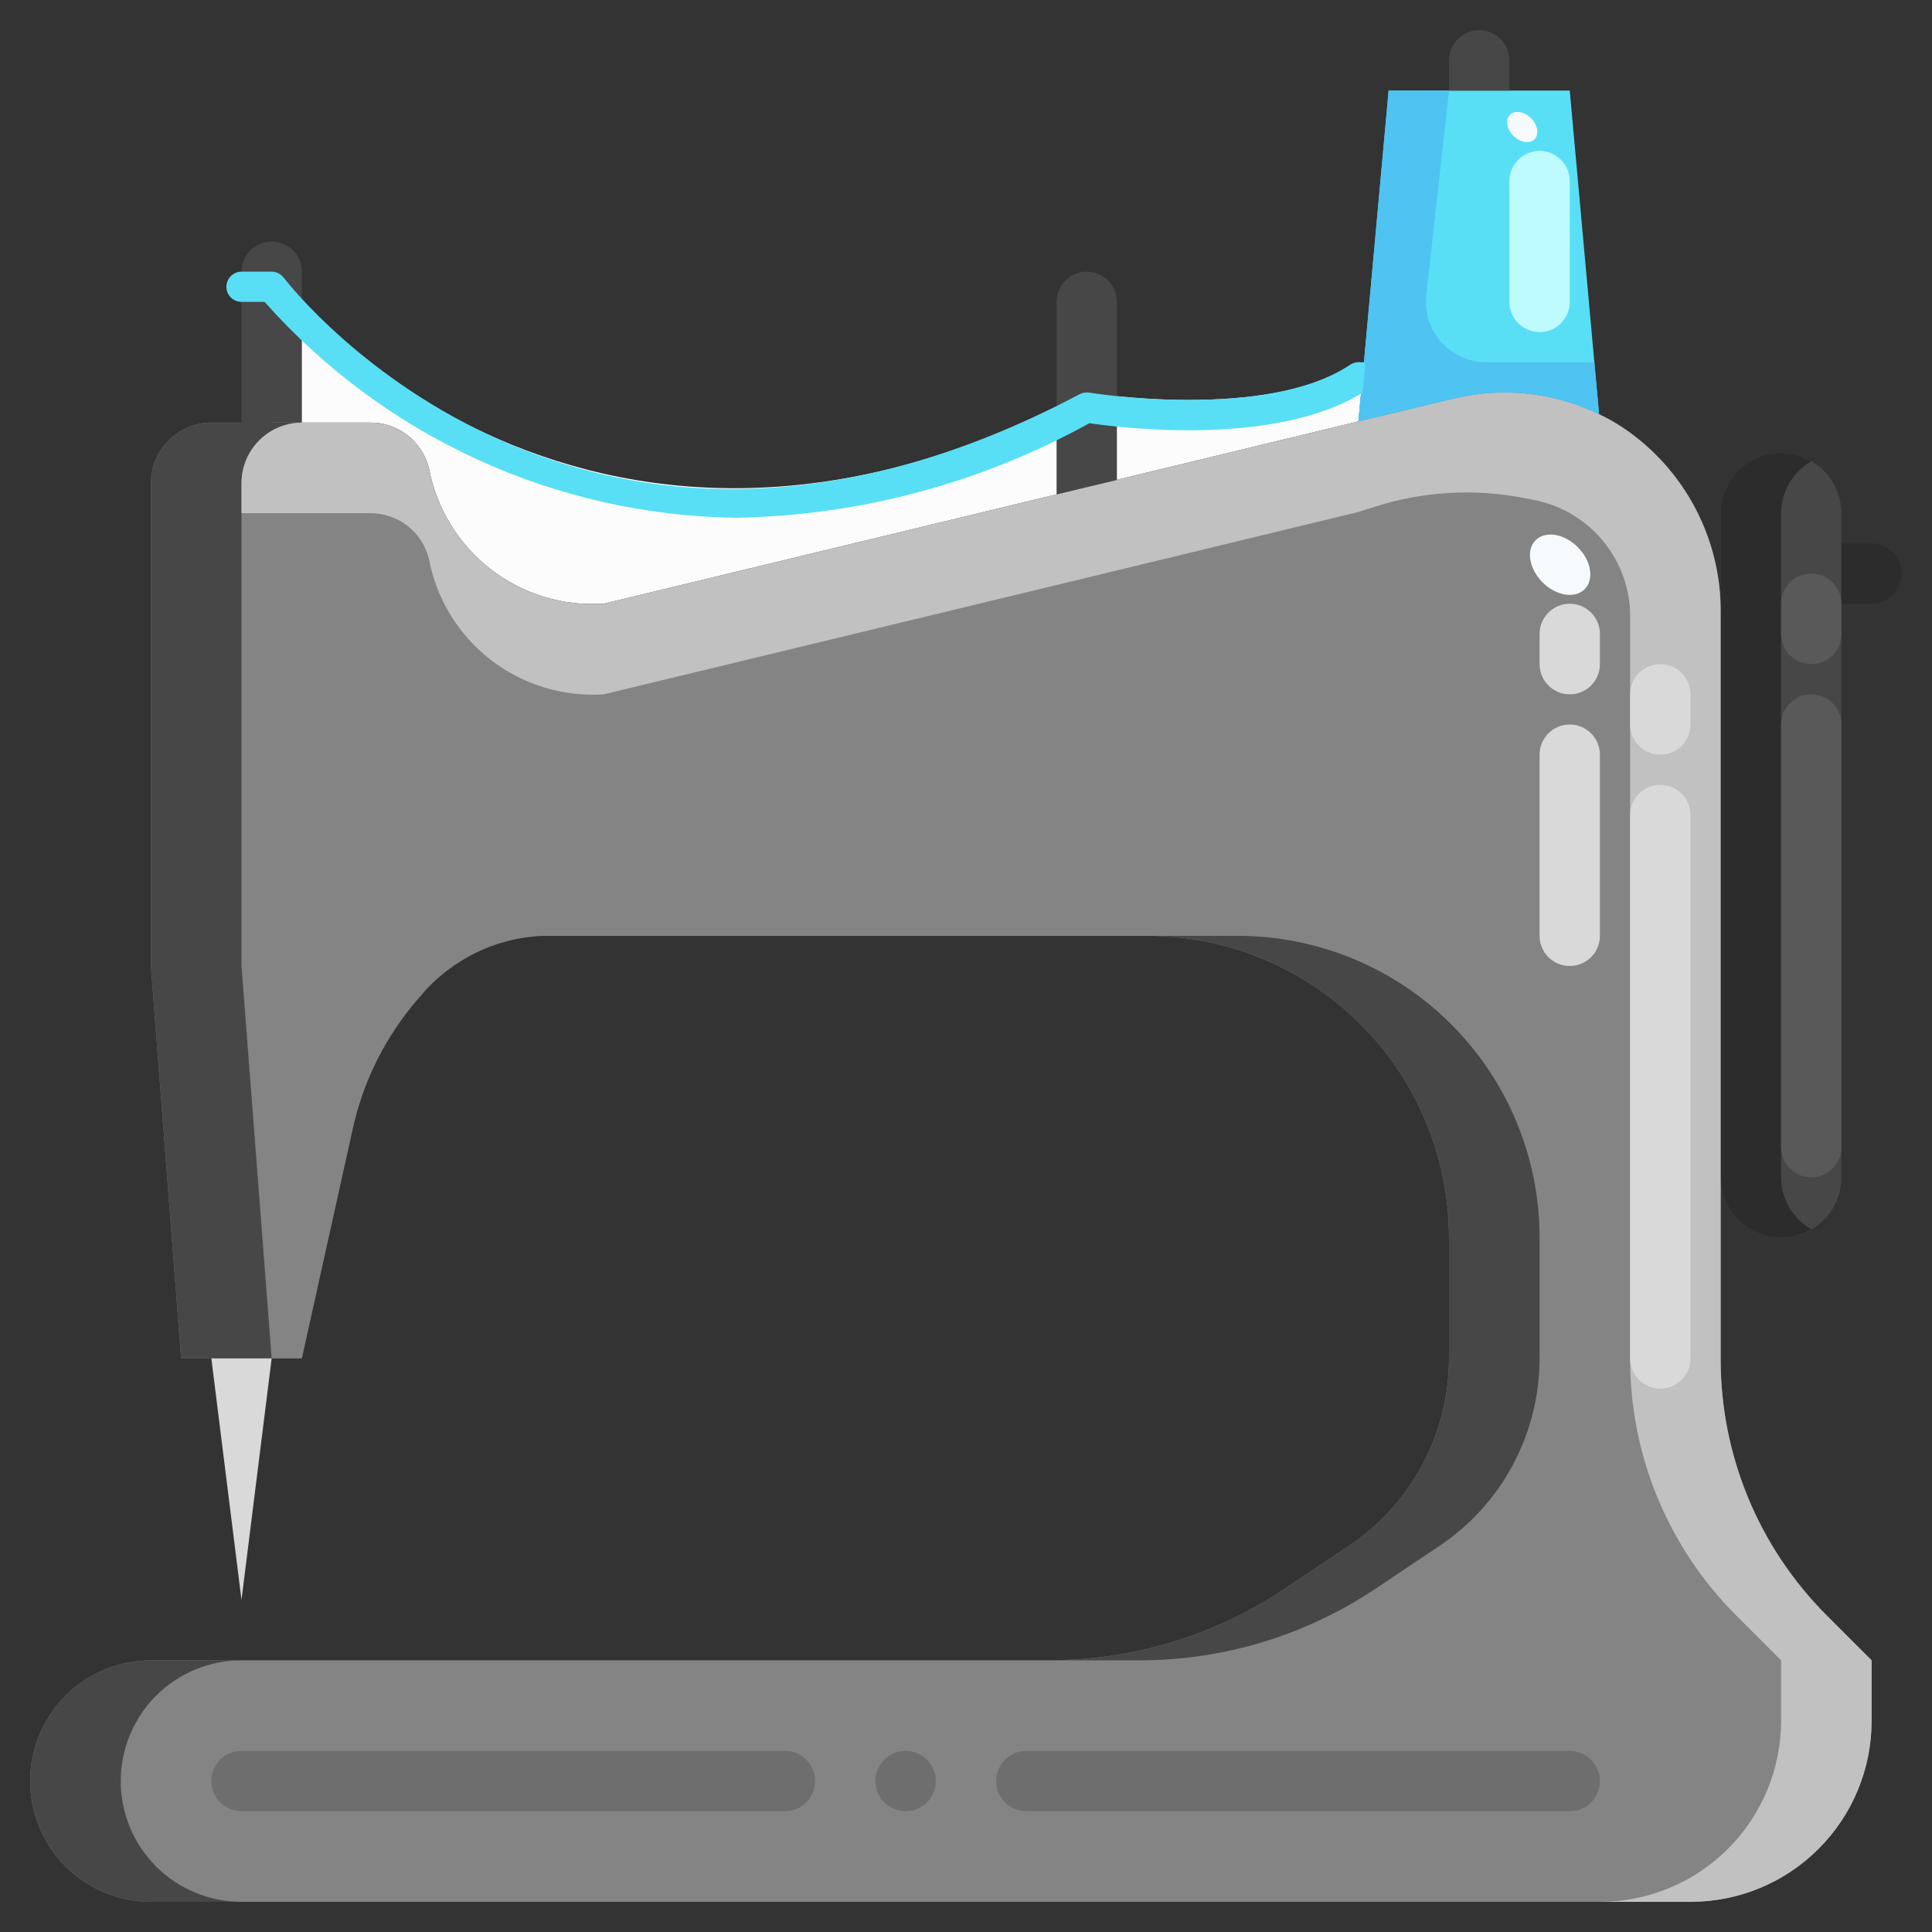 <svg width="36" height="36" viewBox="0 0 36 36" fill="none" xmlns="http://www.w3.org/2000/svg">
<rect x="0" y="0" width="36" height="36" fill="#333333" stroke="none"/>
<g clip-path="url(#clip0_1_10295)">
<path d="M20.25 7.312C20.25 7.312 23.625 7.875 25.312 6.75L25.414 6.761L25.312 7.853L20.267 9.073L20.25 9V7.312Z" fill="#FCFCFC"/>
<path d="M5.062 5.062C5.062 5.062 10.688 12.375 20.25 7.312V9L20.267 9.073L11.25 11.25C10.493 11.3 9.744 11.072 9.144 10.608C8.544 10.143 8.134 9.475 7.993 8.73C7.934 8.486 7.794 8.269 7.596 8.113C7.398 7.958 7.153 7.874 6.902 7.875H5.062V5.062Z" fill="#FCFCFC"/>
<path d="M29.25 1.688L29.796 7.718C28.957 7.31 28.002 7.206 27.096 7.425L25.312 7.853L25.414 6.761L25.875 1.688H29.25Z" fill="#58DFF5"/>
<path d="M34.312 10.688V21.938C34.312 22.236 34.194 22.522 33.983 22.733C33.772 22.944 33.486 23.062 33.188 23.062C32.889 23.062 32.603 22.944 32.392 22.733C32.181 22.522 32.062 22.236 32.062 21.938V9.562C32.063 9.264 32.182 8.979 32.393 8.768C32.604 8.557 32.889 8.438 33.188 8.438C33.485 8.44 33.77 8.559 33.981 8.769C34.191 8.98 34.31 9.265 34.312 9.562V10.688Z" fill="#474747"/>
<path d="M29.796 7.718C29.955 7.794 30.109 7.88 30.257 7.976C30.823 8.36 31.285 8.879 31.6 9.486C31.916 10.093 32.074 10.769 32.062 11.453V25.329C32.062 26.215 32.236 27.092 32.575 27.911C32.914 28.729 33.411 29.473 34.037 30.099L34.875 30.938V32.062C34.875 32.958 34.519 33.816 33.886 34.449C33.254 35.082 32.395 35.438 31.5 35.438H2.812C2.216 35.438 1.643 35.2 1.222 34.779C0.8 34.357 0.562 33.784 0.562 33.188C0.562 32.591 0.8 32.019 1.222 31.596C1.643 31.175 2.216 30.938 2.812 30.938H19.552C21.108 30.937 22.628 30.477 23.923 29.616L25.127 28.811C25.703 28.427 26.175 27.907 26.502 27.297C26.829 26.686 27 26.005 27 25.312V23.062C27 22.324 26.855 21.592 26.572 20.91C26.289 20.227 25.875 19.607 25.352 19.085C24.83 18.563 24.21 18.148 23.528 17.866C22.845 17.583 22.114 17.438 21.375 17.438H10.125C9.682 17.455 9.247 17.565 8.85 17.762C8.453 17.959 8.101 18.238 7.819 18.579C7.188 19.296 6.753 20.164 6.559 21.099L5.625 25.312H3.375L2.812 18V9C2.813 8.702 2.932 8.416 3.143 8.206C3.354 7.995 3.639 7.876 3.938 7.875H6.902C7.153 7.874 7.398 7.958 7.596 8.114C7.794 8.269 7.934 8.486 7.993 8.73C8.134 9.475 8.544 10.143 9.144 10.608C9.744 11.072 10.493 11.3 11.25 11.25L20.267 9.073L25.312 7.853L27.096 7.425C28.002 7.206 28.957 7.31 29.796 7.718Z" fill="#848484"/>
<path d="M33.188 21.938V9.562C33.189 9.366 33.241 9.173 33.34 9.004C33.438 8.834 33.58 8.693 33.75 8.594C33.58 8.493 33.386 8.438 33.188 8.438C32.889 8.438 32.604 8.557 32.393 8.768C32.182 8.979 32.063 9.264 32.062 9.562V21.938C32.063 22.236 32.182 22.521 32.393 22.732C32.604 22.943 32.889 23.062 33.188 23.062C33.386 23.061 33.58 23.007 33.75 22.906C33.58 22.807 33.438 22.666 33.34 22.497C33.241 22.327 33.189 22.134 33.188 21.938Z" fill="#2C2C2C"/>
<path d="M25.611 29.616L26.814 28.811C27.39 28.427 27.863 27.907 28.189 27.297C28.516 26.686 28.687 26.005 28.688 25.312V23.062C28.688 21.571 28.095 20.14 27.04 19.085C25.985 18.03 24.554 17.438 23.062 17.438H21.375C22.114 17.438 22.845 17.583 23.528 17.866C24.21 18.148 24.83 18.563 25.352 19.085C25.875 19.607 26.289 20.227 26.572 20.91C26.855 21.592 27 22.324 27 23.062V25.312C27 26.005 26.829 26.686 26.502 27.297C26.175 27.907 25.703 28.427 25.127 28.811L23.923 29.616C22.628 30.477 21.108 30.937 19.552 30.938H21.24C22.795 30.937 24.316 30.477 25.611 29.616Z" fill="#474747"/>
<path d="M2.25 33.188C2.25 32.591 2.487 32.019 2.909 31.596C3.331 31.175 3.903 30.938 4.5 30.938H2.812C2.216 30.938 1.643 31.175 1.222 31.596C0.8 32.019 0.562 32.591 0.562 33.188C0.562 33.784 0.8 34.356 1.222 34.779C1.643 35.2 2.216 35.438 2.812 35.438H4.5C4.204 35.438 3.912 35.38 3.639 35.267C3.365 35.154 3.117 34.988 2.908 34.779C2.699 34.57 2.533 34.322 2.421 34.049C2.308 33.776 2.25 33.483 2.25 33.188Z" fill="#474747"/>
<path d="M4.5 9C4.501 8.702 4.62 8.416 4.83 8.205C5.041 7.995 5.327 7.876 5.625 7.875H3.938C3.639 7.876 3.354 7.995 3.143 8.205C2.932 8.416 2.813 8.702 2.812 9V18L3.375 25.312H5.062L4.5 18V9Z" fill="#474747"/>
<path d="M34.035 30.098C32.772 28.834 32.062 27.121 32.062 25.335V11.434C32.07 10.715 31.889 10.005 31.537 9.377C31.185 8.749 30.675 8.224 30.057 7.855C29.971 7.805 29.884 7.759 29.796 7.718C28.957 7.31 28.002 7.206 27.096 7.425L25.312 7.853L20.267 9.073L11.25 11.25C10.493 11.3 9.744 11.072 9.144 10.608C8.544 10.143 8.134 9.475 7.993 8.73C7.934 8.486 7.794 8.269 7.596 8.114C7.398 7.958 7.153 7.874 6.902 7.875H5.625C5.327 7.876 5.041 7.995 4.83 8.206C4.62 8.416 4.501 8.702 4.5 9V9.563H6.902C7.153 9.562 7.398 9.646 7.596 9.801C7.794 9.956 7.934 10.173 7.993 10.418C8.134 11.163 8.544 11.831 9.144 12.295C9.744 12.759 10.493 12.988 11.25 12.938L20.267 10.761L25.312 9.54L25.612 9.444C26.522 9.153 27.492 9.098 28.429 9.286L28.567 9.313C29.061 9.405 29.509 9.662 29.838 10.042C30.166 10.422 30.356 10.903 30.375 11.405V25.335C30.375 27.121 31.085 28.834 32.348 30.098L33.188 30.938V32.062C33.188 32.958 32.832 33.816 32.199 34.449C31.566 35.082 30.708 35.438 29.812 35.438H31.505C32.399 35.438 33.256 35.083 33.888 34.45C34.52 33.819 34.875 32.961 34.875 32.068V30.938L34.035 30.098Z" fill="#C1C1C1"/>
<path d="M27.695 6.75C27.536 6.75 27.38 6.717 27.235 6.652C27.091 6.588 26.962 6.493 26.856 6.375C26.751 6.257 26.671 6.119 26.623 5.968C26.575 5.817 26.559 5.658 26.576 5.501L27 1.688H25.875L25.414 6.761L25.312 7.853L27.096 7.425C28.002 7.206 28.957 7.31 29.796 7.718L29.708 6.75H27.695Z" fill="#4FC3F2"/>
<path d="M5.062 4.5C5.212 4.5 5.355 4.559 5.46 4.665C5.566 4.77 5.625 4.913 5.625 5.062V7.875H4.5V5.062C4.5 4.913 4.559 4.77 4.665 4.665C4.77 4.559 4.913 4.5 5.062 4.5Z" fill="#474747"/>
<path d="M20.812 8.944V5.625C20.812 5.476 20.753 5.333 20.648 5.227C20.542 5.122 20.399 5.062 20.25 5.062C20.101 5.062 19.958 5.122 19.852 5.227C19.747 5.333 19.688 5.476 19.688 5.625V9.213L20.267 9.073L20.812 8.944Z" fill="#474747"/>
<path d="M27.562 0.562C27.712 0.562 27.855 0.622 27.96 0.727C28.066 0.833 28.125 0.976 28.125 1.125V1.688H27V1.125C27 0.976 27.059 0.833 27.165 0.727C27.27 0.622 27.413 0.562 27.562 0.562Z" fill="#474747"/>
<path d="M34.875 11.25H34.312V10.125H34.875C35.024 10.125 35.167 10.184 35.273 10.29C35.378 10.395 35.438 10.538 35.438 10.688C35.438 10.837 35.378 10.98 35.273 11.085C35.167 11.191 35.024 11.25 34.875 11.25Z" fill="#2C2C2C"/>
<path d="M4.5 29.812L3.938 25.312H5.062L4.5 29.812Z" fill="#D9D9D9"/>
<path d="M25.44 6.75H25.312C25.257 6.75 25.203 6.766 25.157 6.797C23.582 7.847 20.329 7.322 20.296 7.316C20.235 7.307 20.173 7.317 20.118 7.345C10.885 12.233 5.509 5.462 5.287 5.175C5.261 5.14 5.227 5.112 5.188 5.092C5.149 5.073 5.106 5.062 5.062 5.062H4.5C4.425 5.062 4.354 5.092 4.301 5.145C4.248 5.198 4.219 5.269 4.219 5.344C4.219 5.418 4.248 5.49 4.301 5.543C4.354 5.595 4.425 5.625 4.5 5.625H4.93C6.034 6.87 7.386 7.871 8.9 8.564C10.413 9.257 12.054 9.626 13.718 9.648C16.023 9.607 18.282 9.002 20.299 7.886C20.872 7.97 23.756 8.332 25.39 7.316L25.415 7.043L25.44 6.75Z" fill="#58DFF5"/>
<path d="M14.625 32.625H4.5C4.189 32.625 3.938 32.877 3.938 33.188C3.938 33.498 4.189 33.75 4.5 33.75H14.625C14.936 33.75 15.188 33.498 15.188 33.188C15.188 32.877 14.936 32.625 14.625 32.625Z" fill="#6E6E6E"/>
<path d="M16.875 33.75C17.186 33.75 17.438 33.498 17.438 33.188C17.438 32.877 17.186 32.625 16.875 32.625C16.564 32.625 16.312 32.877 16.312 33.188C16.312 33.498 16.564 33.75 16.875 33.75Z" fill="#6E6E6E"/>
<path d="M29.25 32.625H19.125C18.814 32.625 18.562 32.877 18.562 33.188C18.562 33.498 18.814 33.75 19.125 33.75H29.25C29.561 33.75 29.812 33.498 29.812 33.188C29.812 32.877 29.561 32.625 29.25 32.625Z" fill="#6E6E6E"/>
<path d="M28.125 3.375V5.625C28.125 5.936 28.377 6.188 28.688 6.188C28.998 6.188 29.25 5.936 29.25 5.625V3.375C29.25 3.064 28.998 2.812 28.688 2.812C28.377 2.812 28.125 3.064 28.125 3.375Z" fill="#BDFBFF"/>
<path d="M33.188 13.5V21.375C33.188 21.686 33.439 21.938 33.75 21.938C34.061 21.938 34.312 21.686 34.312 21.375V13.5C34.312 13.189 34.061 12.938 33.75 12.938C33.439 12.938 33.188 13.189 33.188 13.5Z" fill="#595959"/>
<path d="M34.312 11.25C34.312 10.939 34.061 10.688 33.75 10.688C33.439 10.688 33.188 10.939 33.188 11.25V11.812C33.188 12.123 33.439 12.375 33.75 12.375C34.061 12.375 34.312 12.123 34.312 11.812V11.25Z" fill="#595959"/>
<path d="M30.375 15.188V25.312C30.375 25.623 30.627 25.875 30.938 25.875C31.248 25.875 31.5 25.623 31.5 25.312V15.188C31.5 14.877 31.248 14.625 30.938 14.625C30.627 14.625 30.375 14.877 30.375 15.188Z" fill="#D9D9D9"/>
<path d="M31.5 12.938C31.5 12.627 31.248 12.375 30.938 12.375C30.627 12.375 30.375 12.627 30.375 12.938V13.5C30.375 13.811 30.627 14.062 30.938 14.062C31.248 14.062 31.5 13.811 31.5 13.5V12.938Z" fill="#D9D9D9"/>
<path d="M29.528 10.979C29.709 10.798 29.651 10.447 29.399 10.195C29.147 9.943 28.796 9.885 28.614 10.066C28.433 10.248 28.491 10.599 28.743 10.851C28.995 11.103 29.347 11.161 29.528 10.979Z" fill="#F6FAFD"/>
<path d="M28.593 2.595C28.684 2.504 28.655 2.329 28.529 2.203C28.403 2.077 28.227 2.048 28.137 2.139C28.046 2.229 28.075 2.405 28.201 2.531C28.327 2.657 28.503 2.686 28.593 2.595Z" fill="#F6FAFD"/>
<path d="M29.812 11.812C29.812 11.502 29.561 11.25 29.25 11.25C28.939 11.25 28.688 11.502 28.688 11.812V12.375C28.688 12.686 28.939 12.938 29.25 12.938C29.561 12.938 29.812 12.686 29.812 12.375V11.812Z" fill="#D9D9D9"/>
<path d="M28.688 14.062V17.438C28.688 17.748 28.939 18 29.25 18C29.561 18 29.812 17.748 29.812 17.438V14.062C29.812 13.752 29.561 13.5 29.25 13.5C28.939 13.5 28.688 13.752 28.688 14.062Z" fill="#D9D9D9"/>
</g>
<defs>
<clipPath id="clip0_1_10295">
<rect width="36" height="36" fill="white"/>
</clipPath>
</defs>
</svg>
